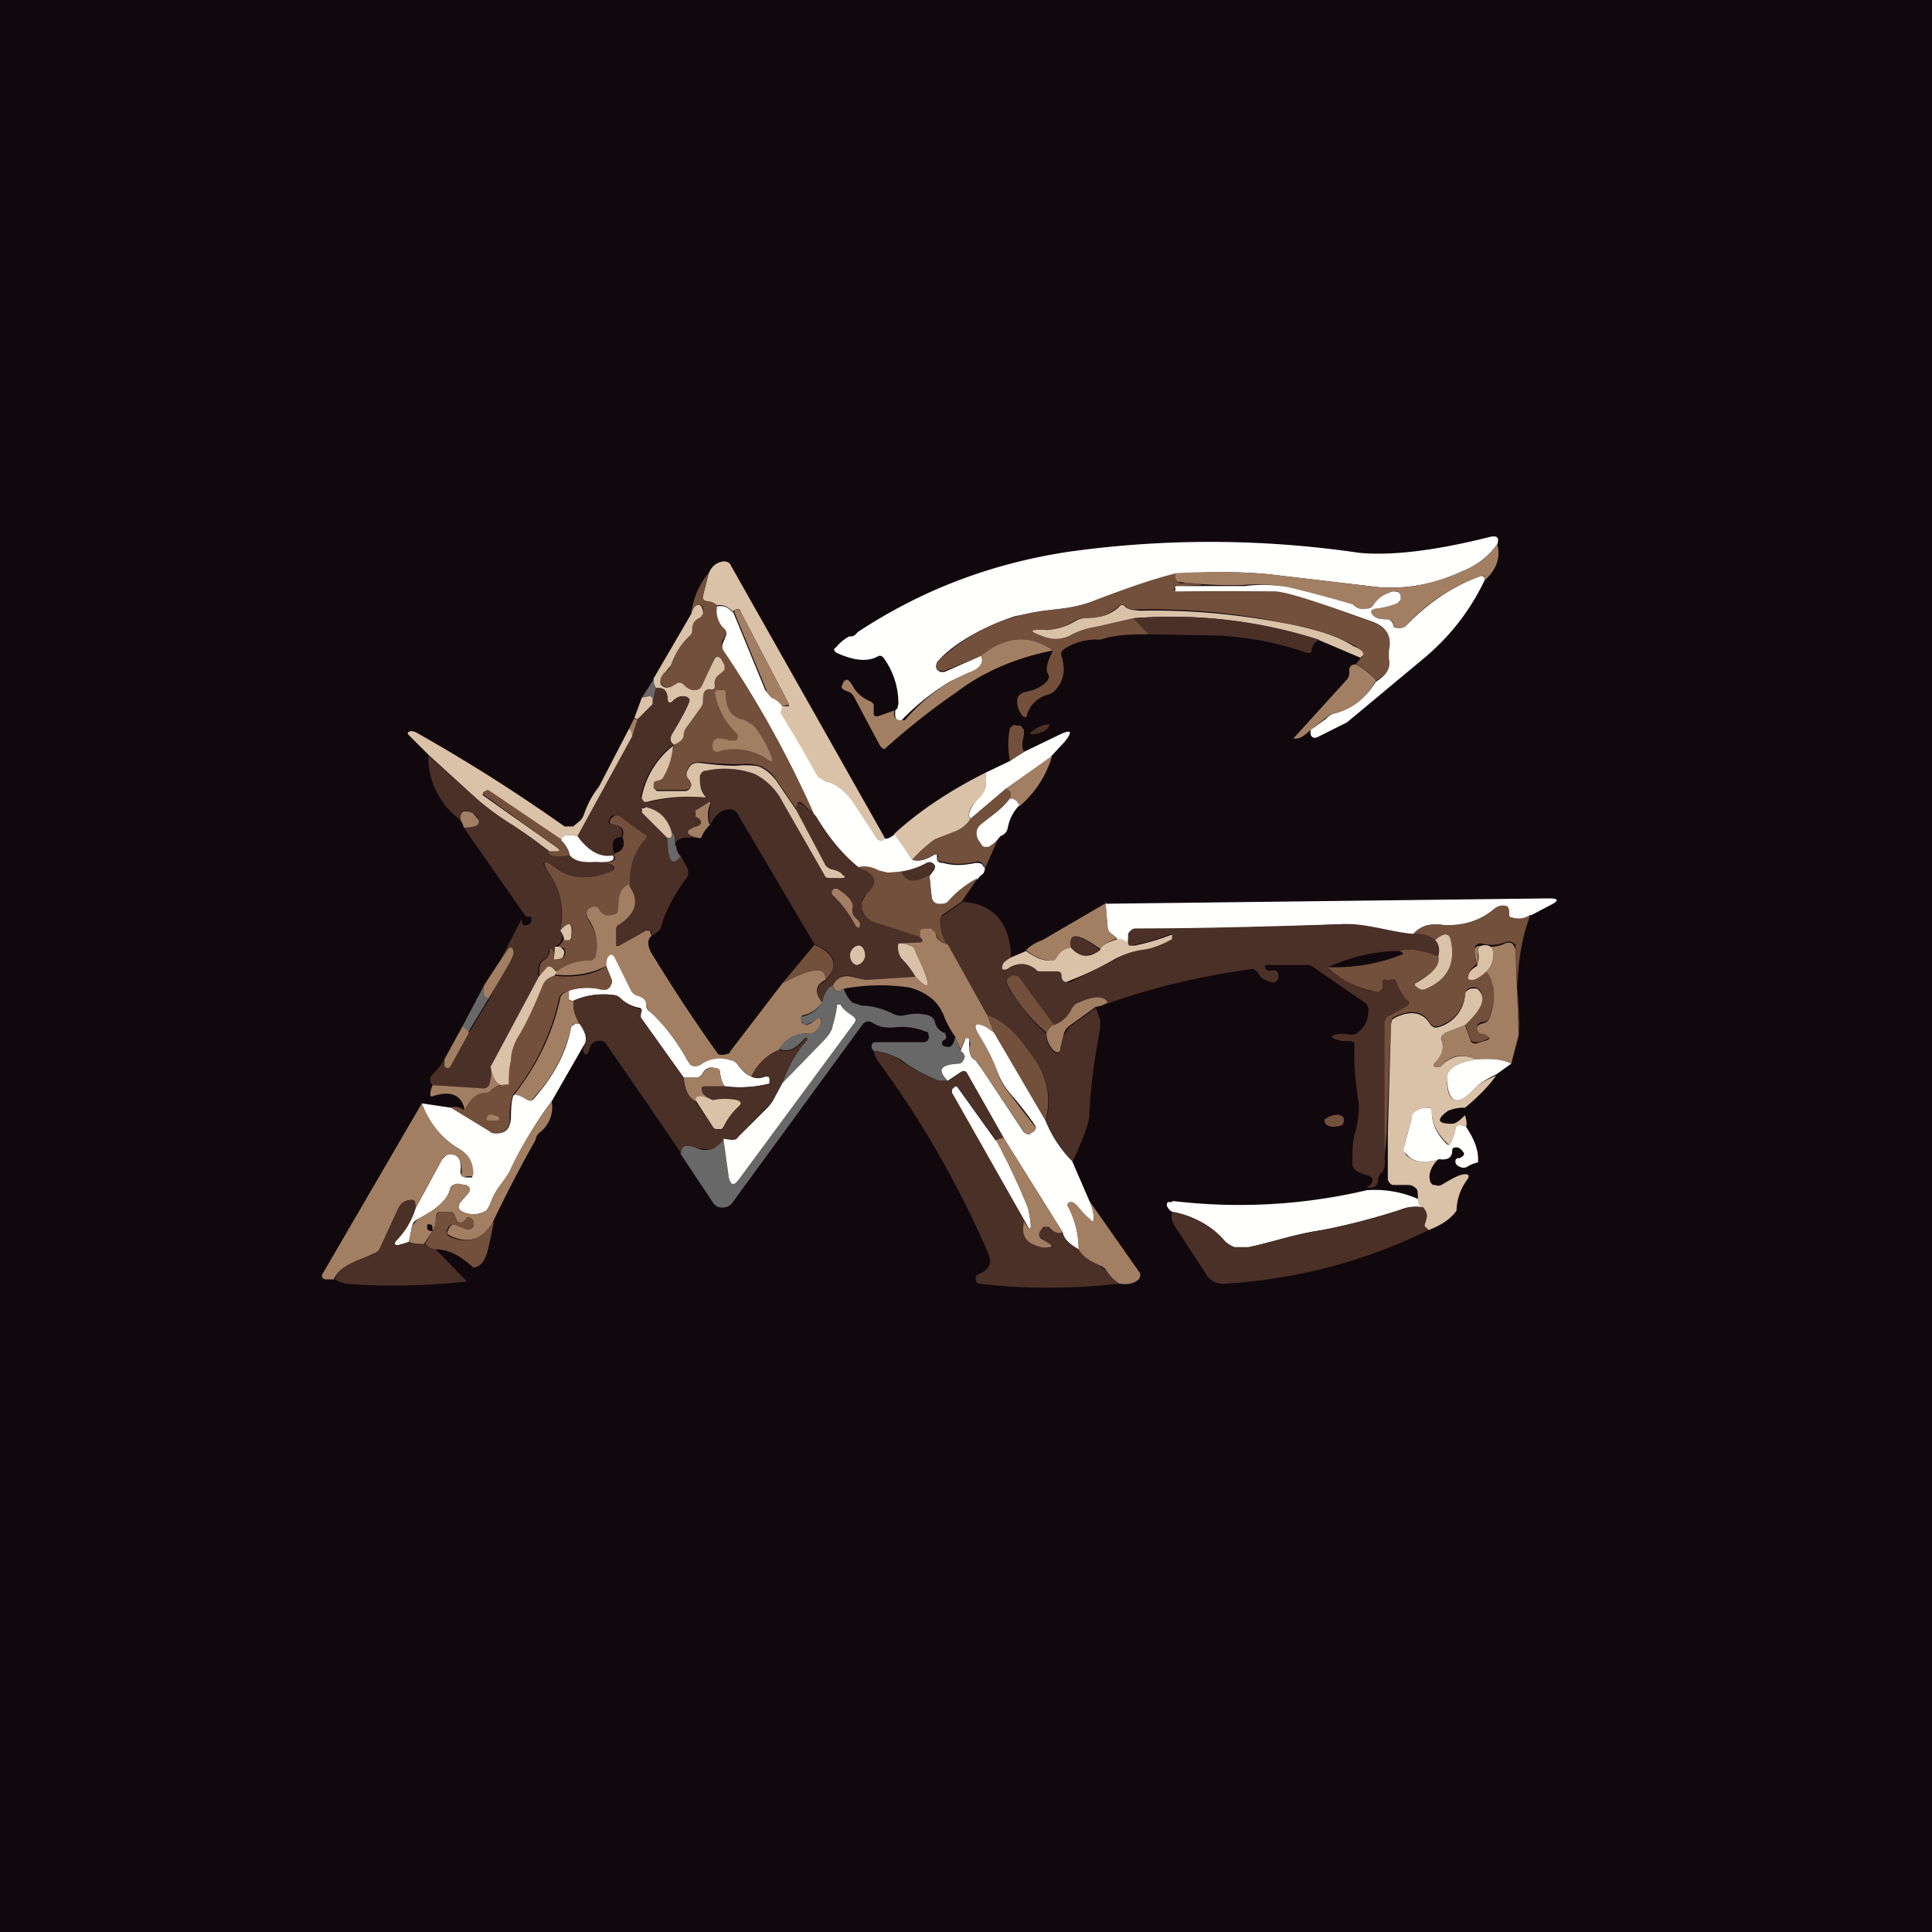<!-- by TradingView --><svg width="18" height="18" viewBox="0 0 18 18" xmlns="http://www.w3.org/2000/svg"><path fill="#11080D" d="M0 0h18v18H0z"/><path d="M13.95 5.07a.72.72 0 0 1-.32.25c-.28.13-.54.17-.79.15l-1.02-.12c-.21-.02-.5-.03-.87 0-.27.07-.53.16-.79.26a1.4 1.4 0 0 1-.35.07l-.35.06c-.25.08-.57.24-.73.43l-.01.04.01.03.03.02h.04l.34-.15c.03.06 0 .12-.12.16l-.17.08a2.19 2.19 0 0 0-.45.36h-.03l-.02-.01-.01-.03v-.05l.02-.02.01-.04a.72.72 0 0 0-.13-.42c-.02-.03-.04-.04-.07-.02-.1.05-.23.03-.38-.04-.02-.02-.03-.03 0-.05a.42.42 0 0 1 .12-.1c.03 0 .05 0 .08-.04.59-.39 1.24-.64 1.97-.75a9.52 9.52 0 0 1 2.7.01c.3.03.72-.02 1.23-.15.06-.01.08.01.06.07Z" fill="#FFFFFD"/><path d="M13.95 5.07c.03.12 0 .23-.12.34v-.03c0-.02-.02-.02-.04-.01-.28.1-.51.26-.7.47a.06.06 0 0 1-.08.01.05.05 0 0 1-.03-.03c0-.03-.03-.05-.06-.05-.06 0-.1-.01-.12-.03-.04-.04-.03-.06.02-.07a.74.74 0 0 0 .2-.05.1.1 0 0 0 .03-.03v-.04c-.01-.04-.04-.05-.07-.04a.29.29 0 0 0-.18.12.09.09 0 0 1-.07.04c-.05.01-.1 0-.14-.04a12.26 12.26 0 0 0-.6-.16 1.49 1.49 0 0 0-.4-.02 3.9 3.9 0 0 1-.62-.03c-.02-.02-.03-.04-.02-.08.37-.02.66-.01.87.01l1.02.12c.25.02.5-.02.79-.15a.72.72 0 0 0 .32-.25Z" fill="#A27F63"/><path d="m8.24 7.81-.02.02c-.02 0-.04 0-.05-.02l-.22-.32a.41.41 0 0 0-.26-.21.18.18 0 0 1-.07-.03 13.66 13.66 0 0 0-.35-.6c0-.02 0-.04.02-.07h.06v-.02L6.9 5.7c0-.02-.02-.03-.05-.02a.05.05 0 0 0-.02.02c-.05-.05-.1-.07-.15-.06-.02-.02-.05-.03-.1-.04-.03 0-.04-.02-.03-.05l.05-.2c.03-.08.08-.11.14-.12.03 0 .06.01.07.04L8.24 7.8Z" fill="#DAC2A9"/><path d="m6.6 5.34-.05.21c0 .03 0 .04.03.05.05 0 .08.02.1.04-.01.08 0 .14.06.2.03.02.03.05.02.08l-.03.05a.08.08 0 0 0 .01.08A9.86 9.86 0 0 1 7.6 7.6l-.12-.11c-.03-.03-.05-.02-.05.01l-.01.04-.19-.28a.35.35 0 0 0-.14-.12.38.38 0 0 0-.18-.02c-.09 0-.21 0-.37-.02-.07 0-.11.01-.13.06a.07.07 0 0 0 0 .08.1.1 0 0 1 .03.07c0 .03-.03.05-.06.05h-.26a.06.06 0 0 1-.03-.03v-.03l.01-.03h.04l.04-.04a.67.67 0 0 0 .09-.3c0 .08 0 .07 0 0 .06-.02.1-.05.1-.1 0-.03 0-.05.03-.07l.13-.18a.11.11 0 0 0 .02-.08c0-.06.02-.1.06-.08.04 0 .06-.02.05-.05-.01-.04 0-.08.06-.1l.02-.04V6.2a.14.14 0 0 0-.02-.06c-.03-.03-.05-.03-.07 0l-.1.25c-.02.02-.04.04-.08.04a.13.13 0 0 1-.1-.05c-.02-.02-.04-.03-.07-.01l-.05.03c-.04.01-.06 0-.08-.02-.02-.01-.02-.04-.01-.07 0-.02.02-.04.04-.05a.13.13 0 0 0 .05-.06c.03-.1.1-.2.18-.28a.09.09 0 0 0 .02-.07.1.1 0 0 1 .06-.1.07.07 0 0 0 .04-.05v-.04c-.02-.03-.03-.03-.06-.02-.02.01-.04.04-.05.08a.73.73 0 0 1 .16-.38ZM10.95 5.34c0 .04 0 .06.02.08.01.01.04.02.07.01.06 0 .1 0 .16.02l-.23.01c-.02 0-.03 0-.03.02v.02h.01l.92.01c.11 0 .41.1.9.28.15.05.2.14.17.27v.08c.02.08-.02.15-.12.2a.47.47 0 0 0-.19-.15l.05-.06c.04-.03.02-.07-.07-.12a2.01 2.01 0 0 0-.57-.19 6.06 6.06 0 0 0-1.51-.14.12.12 0 0 1-.04-.03c-.02-.02-.05-.02-.07 0a.41.41 0 0 1-.3.11c-.04 0-.07 0-.1.02a.6.6 0 0 1-.26.09c-.18-.01-.19.01-.01.07a.3.3 0 0 0 .24-.03.73.73 0 0 1 .22-.07l.35-.08.15.15c-.16 0-.31 0-.46.05a.54.54 0 0 0-.34.09c-.02.02-.03.04-.02.06.04.13.02.23-.05.31a.14.14 0 0 1-.07.05.28.28 0 0 0-.2.18c0 .04-.03.04-.05.01a.2.2 0 0 1-.04-.16c.01-.02.03-.04.06-.05.1-.02.17-.05.22-.11a.06.06 0 0 0 0-.07c-.02-.04 0-.11.05-.21-.21-.15-.44-.14-.67.05l-.34.14h-.04l-.03-.01-.01-.03.01-.04a1.75 1.75 0 0 1 1.08-.49c.17-.02.28-.04.35-.07.26-.1.52-.2.8-.27Z" fill="#73503C"/><path d="M13.83 5.41c-.13.27-.31.51-.56.72l-.72.6-.28.14c-.03.01-.05 0-.06-.03V6.8l.14-.1a.2.2 0 0 1 .07-.05c.17-.04.3-.14.4-.3.1-.06.14-.13.12-.21v-.08c.03-.13-.02-.22-.16-.27-.5-.18-.8-.28-.91-.28a45.4 45.4 0 0 0-.92 0v-.03c-.01-.01 0-.02.02-.02h.63c.15-.02.28-.01.4.01a12.26 12.26 0 0 1 .6.16c.04.04.08.05.13.04.03 0 .05-.01.07-.04.04-.06.1-.1.18-.12.03 0 .06 0 .07.04v.04l-.03.03a.74.74 0 0 1-.2.05c-.05.01-.06.03-.02.07.02.02.06.03.12.03.03 0 .05.02.06.05 0 .02.02.03.03.03.03.01.06 0 .08-.01.19-.2.42-.37.7-.47.02-.01.03 0 .04.01v.03ZM6.83 5.7l.3.73.06.07c.05.02.08.05.1.08l-.02.06a13.67 13.67 0 0 1 .35.6l.07.04c.1.02.2.1.26.2l.22.33c.01.02.03.02.05.02l.02-.02c.02.01.05 0 .1-.04l.16.24c.06.02.13 0 .21-.05h.02V8c0 .02.01.04.06.04.1.03.2.02.3 0 .03 0 .06 0 .07.03.02.01.02.04 0 .07a.15.15 0 0 0-.05.05.94.94 0 0 0-.28.22.09.09 0 0 1-.08.02c-.04 0-.06-.03-.07-.07a2.75 2.75 0 0 1-.02-.2.24.24 0 0 0 .03-.04c.02-.02.02-.03.02-.05l-.02-.02a.06.06 0 0 0-.06 0 .7.7 0 0 1-.24.08h-.12l-.08-.01a.26.26 0 0 0-.2-.03 1.73 1.73 0 0 1-.39-.47 9.86 9.86 0 0 0-.86-1.56.08.08 0 0 1 0-.08l.02-.05a.06.06 0 0 0-.02-.08.23.23 0 0 1-.06-.2c.05-.01.1 0 .15.06Z" fill="#FFFFFD"/><path d="M6.28 6.94c-.04-.03-.04-.06-.02-.1.09-.15.14-.24.16-.3.01-.02 0-.04-.03-.05-.04-.01-.08 0-.12.04-.03.03-.04.02-.05-.01 0-.09-.04-.12-.1-.1a.12.12 0 0 1-.03-.1l.35-.6c.01-.04.03-.07.05-.08.03-.01.04 0 .05.02l.01.04c0 .03-.02.05-.04.06a.1.1 0 0 0-.06.1c0 .02 0 .04-.02.06a.68.68 0 0 0-.18.28l-.05.06a.11.11 0 0 0-.04.05c-.01.03-.01.06 0 .07.03.03.05.03.09.02l.05-.03c.03-.02.05-.01.07.01.03.03.06.05.1.05.04 0 .06-.02.07-.04l.11-.24c.02-.04.04-.04.07-.01l.03.06v.04l-.03.03c-.05.03-.07.07-.06.11 0 .03 0 .05-.05.04-.04 0-.06.03-.06.09 0 .03 0 .05-.02.08l-.13.18a.13.13 0 0 0-.03.07c0 .05-.04.08-.1.1ZM12.68 6.13l-.4-.17a4.5 4.5 0 0 0-1.72-.2l-.35.08a.73.73 0 0 0-.22.07.3.3 0 0 1-.24.03c-.18-.06-.17-.08.01-.07a.6.6 0 0 0 .27-.09.18.18 0 0 1 .08-.02c.13 0 .23-.03.31-.1.02-.03.05-.03.07 0l.04.02.09.01c.45-.01.92.03 1.42.13.24.05.43.11.57.2.1.04.11.08.07.1Z" fill="#DAC2A9"/><path d="M7.29 6.58a.25.25 0 0 0-.1-.08.13.13 0 0 1-.05-.07l-.3-.73.01-.02c.03 0 .04 0 .05.02l.45.86v.01h-.02l-.04.01Z" fill="#A27F63"/><path d="M12.29 5.96a.12.12 0 0 0-.07.1c0 .02-.02.03-.05.02a2.91 2.91 0 0 0-.87-.16l-.6-.01-.14-.15a4.5 4.5 0 0 1 1.73.2Z" fill="#4B3028"/><path d="M9.81 6.06c-.35.07-.65.2-.9.39a6.48 6.48 0 0 0-.67.53l-.02-.01-.02-.02-.25-.47a.1.1 0 0 0-.06-.04c-.03-.01-.05-.03-.05-.04.03-.09.06-.09.11 0 .04.07.1.11.17.14l.02.02v.08c0 .03.01.04.05.03l.14-.05v.05l.02.03.02.01h.06c.12-.14.26-.26.42-.36l.17-.08c.11-.04.15-.1.12-.16.23-.19.46-.2.67-.05ZM12.63 6.19c.08.04.15.1.19.15a.61.61 0 0 1-.4.31.2.2 0 0 0-.07.04l-.14.11c-.06.06-.11.09-.16.08l.5-.55a.1.1 0 0 0 .02-.08c0-.04.02-.06.06-.06Z" fill="#A27F63"/><path d="M6.09 6.33c0 .03 0 .06.02.08l-.03.15v-.04c0-.03-.02-.04-.05-.03l-.05.01.11-.17Z" fill="#696868"/><path d="M6.28 6.94c-.01.07-.01.08-.01 0a.8.8 0 0 0-.3.48l.01.02.02.02.03.01h.03a1.61 1.61 0 0 1 .51-.04v-.01a.24.24 0 0 1-.05-.2c.01-.02.03-.04.06-.04a.83.83 0 0 1 .45.03c.1.04.18.12.26.26l.39.68c.01.02.03.03.07.03h.09c.04 0 .04 0 .02-.03a.27.27 0 0 0-.1-.05.12.12 0 0 1-.08-.06l-.26-.49v-.04c.01-.03.03-.04.06-.01l.12.1c.12.2.25.36.4.48.17.06.2.15.07.25a.15.15 0 0 0-.04.07v.07c0 .03.02.05.04.07l.07.05.43.14.02.02c.01.02 0 .03-.02.03l-.2.01c-.01.05 0 .1.03.14.05.04.1.1.13.17l-.47.03c-.03 0-.06 0-.09-.02-.09-.04-.16-.02-.21.07-.05.02-.08.07-.1.16-.07-.09-.06-.16.03-.2.13-.15.1-.26-.1-.34l-.72-1.22a.08.08 0 0 0-.07-.04c-.07 0-.13.04-.18.14a.26.26 0 0 1 0-.17c0-.04 0-.05-.04-.02l-.1.06v.02a.04.04 0 0 0 0 .03l.01.01.04.05c0 .02-.02.04-.05.04l-.04.02c-.04.02-.04.04 0 .06a.3.3 0 0 0 .09.03c-.16-.02-.24 0-.24.07 0-.09 0-.13-.03-.12-.04-.13-.12-.21-.24-.24H6l-.02.01a.03.03 0 0 0 0 .04l.24.24c0 .21.04.27.12.16l.07.13v.06c-.11.15-.2.3-.25.47 0 .03-.04.06-.09.09v-.03c-.01-.02-.02-.03-.05-.02l-.25.14c-.02 0-.03 0-.03-.02v-.14c0-.01 0-.02.02-.03.17-.11.2-.23.1-.37A.57.57 0 0 1 6 7.82c.02-.02.02-.04 0-.05l-.23-.16-.03-.01H5.7a.06.06 0 0 0-.02.03c-.02.03-.01.05.02.05.08.01.11.05.09.12-.07 0-.1.04-.07.15v.02c-.12.03-.23-.03-.34-.18l.51-.93.05-.16.14-.14.03-.15c.07-.01.1.02.11.1 0 .04.02.05.05.02.04-.04.08-.05.12-.04.03.01.04.03.03.05a2.3 2.3 0 0 1-.16.3c-.02.04-.02.07.02.1Z" fill="#4B3028"/><path d="M6.86 6.83a.69.69 0 0 1-.2-.38l.01-.01.01-.01h.05c.02 0 .03 0 .03.03 0 .15.06.23.18.25l.08.05a1 1 0 0 1 .17.3c.01.04 0 .04-.03.02A.54.54 0 0 0 6.7 7a.06.06 0 0 1-.04 0l-.02-.02v-.06l.01-.02.03-.02c.03 0 .07 0 .11.02h.05c.02 0 .03 0 .03-.02.01-.02 0-.04-.01-.05Z" fill="#A27F63"/><path d="m6.08 6.56-.14.14-.03-.01.07-.19.05-.01c.03-.01.05 0 .05.03v.04Z" fill="#DAC2A9"/><path d="M5.9 6.7h.04l-.05.16a.08.08 0 0 0-.03-.07l.05-.1Z" fill="#A27F63"/><path d="M9.77 6.78a.23.23 0 0 1-.14.06c-.04 0-.04-.01-.01-.03.05-.04.1-.06.14-.06.02 0 .03.01 0 .03Z" fill="#4B3028"/><path d="m9.55 7-.14.09a.78.78 0 0 1 0-.31l.02-.01v-.01a.04.04 0 0 1 .04 0h.04l.03.04v.05c-.02.07-.02.12 0 .15Z" fill="#73503C"/><path d="M5.86 6.79c.02.01.03.04.03.07l-.51.93c-.1-.02-.15-.01-.15.04l-.68-.46h-.01l-.03.02H4.5a.02.02 0 0 0 0 .02l.68.48c.05.03.04.05-.02.05h-.04c-.1-.09-.22-.17-.34-.25a2.71 2.71 0 0 1-.33-.24L4 7.04l-.19-.19c-.02-.02-.01-.03.02-.04l.04.01a15.9 15.9 0 0 1 1.39.88h.08l.06-.05a.14.14 0 0 0 .04-.06.84.84 0 0 1 .14-.26l.28-.54Z" fill="#DAC2A9"/><path d="m9.8 7.05-.43.3-.33.28c-.03-.04 0-.11.08-.2.06-.05.08-.13.06-.23l.23-.11.14-.09.31-.15c.12-.06.14-.04.06.06l-.13.14Z" fill="#FFFFFD"/><path d="M6.27 6.95a.67.67 0 0 1-.09.29.06.06 0 0 1-.04.03l-.04.01a.05.05 0 0 0-.01.03v.03l.03.03h.26c.03 0 .05-.02.06-.05a.1.1 0 0 0-.03-.07.07.07 0 0 1 0-.08c.02-.05.06-.07.13-.06.16.02.28.03.37.02.08 0 .14 0 .18.02.06.03.1.07.14.12l.19.28.26.49c.01.03.04.05.07.06.05.01.09.03.1.05.03.02.03.03-.01.03h-.1c-.03 0-.05 0-.06-.03l-.39-.68a.59.59 0 0 0-.26-.26.83.83 0 0 0-.45-.03c-.03 0-.05.02-.06.05 0 .07 0 .13.05.19a.01.01 0 0 1 0 .01 1.61 1.61 0 0 0-.54.04H6l-.02-.03v-.02a.8.8 0 0 1 .29-.47Z" fill="#DAC2A9"/><path d="M5.12 7.93c-.01.05.05.06.19.04.04.05.12.07.24.06.07 0 .12.02.14.03.03.02.03.04 0 .06-.22.08-.39.07-.52-.03-.12-.09-.14-.07-.05.05.1.15.13.32.1.53l.02.03c0 .06-.02.1-.07.12a.21.21 0 0 0-.01.12v-.07c-.03-.05-.04-.04-.05 0 0 .04-.03.06-.06.08a.08.08 0 0 0-.03.05.2.2 0 0 0 0 .1l-.45.84v.16c-.02.03-.04.04-.07.04l-.47-.03c-.03-.03-.03-.07 0-.1.06-.06.09-.1.1-.14l.01.06c.02.03.04.03.06 0l.17-.31.2-.33c.05-.12.12-.23.2-.35.01-.03.02-.06 0-.08 0-.04-.02-.04-.04 0l-.07.09.2-.39c0 .04.01.06.02.06.03 0 .05 0 .07-.03v-.05H4.9l-.58-.83c.1 0 .15-.02.14-.07a.11.11 0 0 0-.05-.06.13.13 0 0 0-.1-.02s-.02.03-.02.08a.73.73 0 0 1-.3-.6l.46.41c.09.08.2.16.33.24l.34.24Z" fill="#4B3028"/><path d="M9.8 7.05a.97.97 0 0 1-.3.46c-.02-.05-.05-.07-.1-.07.03-.05.01-.08-.03-.09l.42-.3Z" fill="#A27F63"/><path d="M9.18 7.2c.02.1 0 .18-.06.24-.09.08-.11.15-.08.2a.3.3 0 0 1-.15.11l-.18.07c-.08.06-.15.12-.21.19l-.17-.24c.24-.22.53-.41.85-.57Z" fill="#DAC2A9"/><path d="M9.37 7.35c.04.01.06.04.04.1l-.26.23c-.06.04-.07.1-.01.18l.03.02h.04a.36.36 0 0 0 .1-.09l-.15.34c.02-.03.02-.06 0-.07-.01-.03-.04-.04-.07-.03-.1.02-.2.03-.3 0-.05 0-.07-.02-.05-.04v-.02c-.01-.02-.02-.02-.03-.01-.08.05-.15.07-.21.05.06-.07.13-.13.21-.19l.18-.07a.3.3 0 0 0 .15-.12l.33-.28ZM5.23 7.83c.04.03.06.08.08.14-.14.02-.2.01-.2-.04h.05c.06 0 .07 0 .02-.04L4.5 7.4v-.02l.04-.02h.01l.68.46Z" fill="#73503C"/><path d="M9.5 7.5a.4.4 0 0 0-.11.21.1.1 0 0 1-.07.08.36.36 0 0 1-.11.1h-.04a.05.05 0 0 1-.03-.03c-.06-.07-.05-.14 0-.18.1-.08.2-.15.27-.24.04 0 .07.02.09.07Z" fill="#FFFFFD"/><path d="M6.62 7.68a.35.35 0 0 0-.09.13.3.3 0 0 1-.1-.03c-.03-.02-.03-.04.01-.06l.04-.02c.03 0 .05-.02.05-.04s-.02-.03-.04-.05h-.01v-.06l.1-.06c.03-.03.05-.02.03.02a.26.26 0 0 0 0 .17Z" fill="#A27F63"/><path d="M6.26 7.76v.04l-.04.01-.24-.24v-.04H6l.02-.01c.12.03.2.1.24.24Z" fill="#DAC2A9"/><path d="M4.32 7.71a.19.19 0 0 0-.03-.07c0-.05.01-.07.03-.08.03 0 .06 0 .09.02l.05.06c.01.05-.03.07-.14.07Z" fill="#A27F63"/><path d="M5.86 8.25c-.08.03-.1.1-.1.22 0 .03-.01.05-.04.06-.06.02-.1 0-.14-.05-.02-.03-.05-.03-.08-.01-.04.02-.04.06-.02.1.08.12.1.23.07.35 0 .03-.03.04-.06.04a.46.46 0 0 0-.3.1.16.16 0 0 0-.04-.04C5.13 9 5.1 9 5.1 9.02l-.07.08a.2.2 0 0 1 0-.1c0-.02.02-.04.03-.05a.12.12 0 0 0 .06-.08c0-.04.02-.05.04 0v.07c.06 0 .09-.01.1-.04a.05.05 0 0 0 0-.05c0-.01 0-.02-.02-.02h-.06c.05-.03.08-.07.07-.13 0 .03 0 .05.02.06h.05v-.02c.03-.14 0-.16-.1-.07.04-.2 0-.38-.1-.53-.08-.12-.06-.14.06-.05.13.1.3.11.51.03.04-.02.04-.04.01-.06-.02-.01-.07-.03-.14-.03.13.01.19 0 .16-.06l.01-.02c.07-.02.1-.07.07-.15.02-.07 0-.1-.09-.12-.03 0-.04-.02-.02-.05l.02-.02a.06.06 0 0 1 .07 0l.22.16c.03.01.03.03.01.05a.57.57 0 0 0-.14.43Z" fill="#73503C"/><path d="M6.3 7.88c0 .03.01.06.04.1-.08.1-.12.04-.12-.17l.04-.01v-.04c.02-.01.03.03.03.12Z" fill="#696868"/><path d="M5.38 7.79c.11.15.22.2.33.18.03.05-.03.07-.16.06-.12.01-.2-.01-.24-.06a.28.28 0 0 0-.08-.14c0-.05.05-.06.15-.04Z" fill="#FFFFFD"/><path d="M8.66 8.15c-.14.08-.23.07-.27-.03a.7.7 0 0 0 .24-.08.06.06 0 0 1 .06 0l.02.02c0 .02 0 .03-.02.05a.24.24 0 0 1-.03.04Z" fill="#4B3028"/><path d="M8.4 8.12c.03.1.12.11.26.03l.02.2c0 .04.03.07.07.07.03 0 .06 0 .08-.02a.94.94 0 0 1 .28-.22l-.15.22-.16.11a.08.08 0 0 0-.04.07c0 .07.02.14.07.22-.07-.02-.1-.05-.11-.1a.07.07 0 0 0-.03-.03.08.08 0 0 0-.04-.02h-.04a.08.08 0 0 0-.04.02v.06l-.43-.14a.17.17 0 0 1-.07-.05.15.15 0 0 1-.04-.07V8.4l.04-.07c.12-.1.1-.19-.08-.25.08-.02.14 0 .2.03l.08.02.12-.01Z" fill="#73503C"/><path d="M5.86 8.25c.1.14.07.26-.1.37a.04.04 0 0 0-.02.03v.14c0 .02 0 .03.03.02l.25-.14c.03 0 .04 0 .04.02l.01.03c-.04.03-.04.09 0 .16a15.03 15.03 0 0 0 .62.94.1.1 0 0 0 .08 0c.02 0 .03-.01.03-.02l.49-.64c.28-.15.41-.16.4-.03-.1.05-.1.12-.03.21a.3.3 0 0 1-.18.12h-.01v.02a.03.03 0 0 0 0 .02v.03l.04.02c.04-.01.07-.03.09-.05.03-.03.04-.03.05.01 0 .04-.02.07-.05.1a.13.13 0 0 1-.09.02c-.1 0-.19.05-.25.15a.5.5 0 0 0-.26.25.37.37 0 0 1-.12-.1.13.13 0 0 0-.07-.05.3.3 0 0 0-.27.04.1.1 0 0 1-.07.01.1.1 0 0 1-.04-.01.08.08 0 0 1-.02-.03c-.11-.2-.23-.35-.35-.46a.1.1 0 0 1-.04-.07c0-.04-.02-.06-.07-.08a.1.1 0 0 1-.07-.05l-.16-.31c-.02-.03-.03-.03-.05 0L5.65 9c-.14.07-.3.1-.48.08 0-.02 0-.03.02-.03.09-.07.2-.1.3-.1.03 0 .05-.01.06-.04a.43.43 0 0 0-.07-.35c-.02-.04-.02-.08.02-.1.03-.02.06-.02.08.01.03.06.08.07.14.05.03 0 .04-.03.04-.06 0-.11.02-.19.1-.22ZM7.96 8.54c.04.04.06.06.05.08 0 .03-.02.03-.04 0a1.12 1.12 0 0 0-.2-.27l-.02-.02V8.3l.02-.02h.03c.11.07.16.13.14.19 0 .02 0 .05.02.07Z" fill="#A27F63"/><path d="M14.26 8.52c-.04.04-.1.05-.17.03-.02 0-.03-.01-.03-.03V8.5c0-.02-.01-.04-.04-.05-.03-.01-.06 0-.1.02a.61.61 0 0 1-.46.15.5.5 0 0 0-.16 0 .27.27 0 0 0-.14.09c-.22-.02-.43-.1-.65-.1-.64.03-1.28.04-1.93.05-.03 0-.05.02-.06.05a.2.2 0 0 0-.01.08l-.1-.04-.05-.04a.1.1 0 0 1-.04-.06l-.02-.23 4.13-.05c.09 0 .1.02.02.06l-.19.1Z" fill="#FFFFFD"/><path d="M8.96 8.4c.3.02.45.2.46.52-.05.03-.08.05-.08.08-.01.03 0 .04.04.02.1-.06.2-.05.27.01l.05.02h.15c.02 0 .04.01.04.04l.01.04.03.02h.04l.4-.2a.8.8 0 0 1 .27-.1 1.23 1.23 0 0 0 .28-.1v-.03a.02.02 0 0 0 0-.01.02.02 0 0 0-.03 0 2.1 2.1 0 0 1-.36.1s-.02-.01-.02-.03V8.7c.02-.03.04-.05.07-.05.65 0 1.29-.02 1.93-.04.22-.01.43.07.65.09.1 0 .17.02.21.06.04.02.05.08.03.15-.17-.06-.29-.08-.36-.05-.24 0-.46.06-.67.15.17.14.32.22.45.23.03 0 .05 0 .05-.04v-.04c0-.04.02-.05.04-.04h.04c.03 0 .05 0 .06.03.02.06.05.12.1.17.03.02.02.04 0 .06l-.16.08c-.03.01-.04.04-.04.07l-.01 1.27c.01.05 0 .1-.03.13a.1.1 0 0 0-.03.05c0 .07-.04.1-.11.08.03-.01.05-.03.06-.06 0-.02-.01-.04-.05-.05a.37.37 0 0 1-.1-.04.08.08 0 0 1-.04-.06c0-.1 0-.2.02-.28a.85.85 0 0 0 .04-.28c-.03-.2-.05-.38-.04-.55 0-.03-.02-.04-.05-.04-.05 0-.09 0-.13-.02-.04-.01-.04-.03 0-.04a.24.24 0 0 1 .13 0c.03 0 .06 0 .08-.02.08-.06.1-.14.1-.22a.1.1 0 0 0-.05-.07L12.22 9a.08.08 0 0 0-.05-.01h-.36c-.03 0-.03.01-.02.03.01.02.03.03.06.02.03 0 .05 0 .06.03v.05c-.02.03-.04.04-.07.03-.07-.02-.11-.05-.12-.09-.02-.02-.04-.04-.07-.03-.5.07-.94.18-1.33.32-.04-.07-.14-.06-.29.01a.12.12 0 0 0-.05.06.29.29 0 0 1-.16.14l-.33-.45-.03-.01h-.03l-.03.02c-.02.01-.03.03-.02.05.1.17.21.33.37.46 0 .07.02.12.06.16.04.04.06.03.07-.02l.03-.12.05-.08.25-.18.04.11v.08c-.05.27-.09.53-.1.8 0 .08-.06.23-.16.45-.1-.1-.19-.23-.25-.38.07-.21.02-.42-.13-.63a.95.95 0 0 0-.4-.35l-.38-.66a.38.38 0 0 1-.07-.22c0-.03.01-.05.04-.07l.16-.11Z" fill="#4B3028"/><path d="m10.3 8.4.02.24c0 .02.02.05.04.06l.05.04c-.1.04-.15.08-.16.1-.21-.15-.3-.16-.27 0-.06 0-.1.02-.13.07 0 .03-.03.04-.06.04a.37.37 0 0 1-.23-.1.4.4 0 0 1 .15-.09l.6-.35Z" fill="#A27F63"/><path d="M14.26 8.52c-.12.31-.15.69-.1 1.12l-.04-.8V8.8l-.03-.02a.08.08 0 0 0-.07 0 .35.35 0 0 1-.22.01c-.03 0-.05.01-.06.04 0 .06 0 .1.02.15-.05.04-.07.07-.08.1 0 .03 0 .04.03.04.04 0 .08-.03.14-.08.08.11.09.25.03.43 0 .02-.02.04-.05.05-.04 0-.06.02-.07.04v.04l.03.01h.03l.04.03c.02.01.02.03 0 .04a.27.27 0 0 1-.1.03c-.03 0-.05 0-.06-.03l-.05-.14c.09-.09.21-.22.14-.31a.07.07 0 0 0-.04-.03h-.04a.08.08 0 0 0-.04.02.06.06 0 0 0-.02.04.34.34 0 0 1-.25.3c-.03.01-.05 0-.07-.02-.07-.12-.18-.14-.33-.07a.08.08 0 0 0-.03.02l-.01.04-.04 1.02-.02.24V9.53c0-.03.02-.06.05-.07l.15-.08c.03-.02.04-.04.01-.06a.44.44 0 0 1-.1-.17c-.01-.03-.03-.03-.06-.02h-.04c-.02-.02-.03 0-.03.03v.04c-.01.03-.03.05-.06.04a.87.87 0 0 1-.45-.23 1.68 1.68 0 0 0 .7-.12v-.01l-.03-.02c.07-.03.2-.01.36.05.02.08-.05.16-.2.24l-.01.01v.03l.03.02c.03.01.05.01.07 0 .19-.08.27-.23.23-.43-.01-.09-.06-.1-.15-.02-.04-.04-.11-.06-.2-.06a.27.27 0 0 1 .13-.08.5.5 0 0 1 .16 0c.18 0 .33-.04.47-.16.03-.02.06-.03.1-.02.02 0 .03.03.03.05v.03c0 .02.01.03.03.03.07.02.13 0 .17-.03Z" fill="#73503C"/><path d="m5.24 8.7-.02-.03c.09-.1.12-.07.1.07l-.01.02h-.05l-.02-.06Z" fill="#DAC2A9"/><path d="m8.83 8.8.37.66.06.16-.07-.05c-.1-.05-.13-.03-.07.07.07.1.12.21.16.31.03.11.09.2.15.27l.2.26c.03.03.02.05-.01.07l-.03.02h-.02l-.02-.01-.41-.61a.31.31 0 0 0-.05-.07c-.05-.03-.07-.09-.05-.15l-.01-.05h-.04l-.04.1-.05-.12a.95.95 0 0 1-.1-.18.42.42 0 0 0-.1-.16.53.53 0 0 0-.23-.12 1.84 1.84 0 0 0-.6.01c-.07.04-.1.03-.11-.03.05-.09.12-.1.21-.07l.09.02.47-.03c.15.16.15.08 0-.23a.12.12 0 0 0-.06-.06.27.27 0 0 0-.1-.02l.2-.01c.02 0 .03-.01.02-.03l-.02-.02v-.06a.08.08 0 0 1 .04-.02h.04c.02 0 .03 0 .04.02.02 0 .02.02.03.03 0 .05.04.08.11.1Z" fill="#A27F63"/><path d="m9.42 8.92.14-.06c.08.06.15.09.23.09.03 0 .05-.01.06-.04.03-.05.07-.07.13-.08.08.09.17.1.27.02 0-.03.06-.07.16-.1.02-.01.05 0 .1.03 0 .02.01.03.02.03h.04a2.1 2.1 0 0 0 .34-.1h.01v.04c-.11.06-.2.09-.28.1a.8.8 0 0 0-.28.1 3.09 3.09 0 0 1-.43.2.05.05 0 0 1-.03-.02.09.09 0 0 1-.01-.04c0-.03-.02-.04-.04-.04H9.7c-.02 0-.04 0-.05-.02-.08-.06-.17-.07-.27 0-.04.01-.05 0-.04-.03 0-.03.03-.05.08-.08Z" fill="#DAC2A9"/><path d="M10.25 8.85c-.1.07-.19.07-.27-.02-.03-.15.06-.14.27.02Z" fill="#4B3028"/><path d="M13.4 8.91c.02-.07 0-.13-.03-.15.09-.08.14-.07.15.02.04.2-.04.35-.23.43a.07.07 0 0 1-.07 0l-.03-.02a.02.02 0 0 1 0-.03c.16-.09.23-.17.21-.25Z" fill="#DAC2A9"/><path d="m14.15 9.64-.07.27c-.08-.04-.18-.05-.33-.04-.13-.06-.24-.04-.33.07h-.04c-.02-.01-.03-.02-.01-.04.06-.06.09-.13.06-.21 0-.03 0-.05.04-.07l.18-.07.05.14c0 .02.03.04.06.03l.1-.03c.02-.01.02-.03 0-.04l-.04-.02h-.03l-.02-.02-.01-.02v-.02c.01-.02.03-.03.07-.04.03-.01.04-.03.05-.05.06-.18.05-.32-.03-.43.05-.05.07-.1.06-.18 0-.03-.01-.05-.05-.06a.1.1 0 0 0-.05 0c-.03 0-.05.02-.04.05V9a.37.37 0 0 1-.03-.15c0-.03.03-.04.06-.04.09.02.16.01.22-.02a.08.08 0 0 1 .07 0l.02.03.01.03.03.8Z" fill="#A27F63"/><path d="M7.58 8.8c.2.08.24.2.11.33.01-.13-.12-.12-.4.03l.3-.36Z" fill="#73503C"/><path d="M8.53 9.1a.83.83 0 0 0-.13-.17c-.03-.04-.04-.09-.03-.14.04 0 .07 0 .1.02.03 0 .05.03.06.06.15.31.15.39 0 .23Z" fill="#DAC2A9"/><path d="M4.56 9.3c-.05 0-.07-.03-.05-.12l.15-.23.07-.1c.02-.03.04-.03.05 0 .01.03 0 .06-.02.1l-.2.34Z" fill="#A27F63"/><path d="m5.16 8.94.01-.12h.04l.02.01.02.02a.05.05 0 0 1 0 .05c0 .03-.04.04-.1.04ZM7.92 8.9c0 .04.02.08.06.09.03 0 .07-.03.08-.08 0-.05-.02-.1-.06-.1-.03 0-.07.03-.08.08ZM13.85 9.05c-.06.05-.1.08-.14.08-.02 0-.04-.01-.03-.03 0-.04.03-.07.08-.1a.23.23 0 0 0 .01-.14c0-.03 0-.04.04-.05a.1.1 0 0 1 .05 0c.04.01.05.03.05.06.01.07-.01.13-.06.18Z" fill="#DAC2A9"/><path d="M7 10.03c.04.02.08.02.13 0 .03 0 .04 0 .04.03v.02c0 .01 0 .02-.02.02a1.1 1.1 0 0 1-.4.02.26.26 0 0 1-.04-.12c0-.03-.02-.05-.05-.05-.05-.01-.09 0-.12.06a.07.07 0 0 1-.07.03h-.1l-.4-.56v-.06c.01-.02 0-.03-.01-.03a.35.35 0 0 1-.18-.09.12.12 0 0 0-.07-.03.69.69 0 0 0-.36.05c-.02.01-.04 0-.05-.01v-.08a.55.55 0 0 1 .31-.01h.04l.03-.02.02-.04v-.03l-.05-.12c0-.04 0-.08.02-.1.02-.02.03-.02.05 0l.16.32a.1.1 0 0 0 .07.05c.05.02.07.04.07.08 0 .03.01.05.04.07.12.11.24.26.35.46l.02.03a.1.1 0 0 0 .1 0 .3.3 0 0 1 .28-.04c.02 0 .05.02.07.05.03.04.07.08.12.1Z" fill="#FFFFFD"/><path d="M5.19 9.06c-.01 0-.02.01-.02.03-.05.02-.08.04-.1.09-.07.16-.15.33-.24.49a.57.57 0 0 0-.06.2l-.02.23c-.1.04-.15-.01-.18-.16l.45-.84.07-.08c.01-.02.04-.02.06 0l.04.04Z" fill="#DAC2A9"/><path d="m5.65 9 .05.13v.03l-.02.04-.03.02H5.6a.55.55 0 0 0-.3.01l-.05.02a.07.07 0 0 0-.04.05 2.2 2.2 0 0 1-.43.9.57.57 0 0 0-.03.22c0 .1-.05.14-.14.14-.02 0-.04 0-.06-.02l-.36-.22c.06-.02.1 0 .13.02.05-.1.12-.16.2-.16l.04-.02c.03-.03.09-.05.18-.06 0-.07 0-.14.02-.22 0-.08.03-.15.06-.21.1-.16.17-.33.24-.5.02-.04.05-.06.1-.08.18.02.34 0 .48-.08ZM9.82 9.55c-.02 0-.04.02-.07.07a1.5 1.5 0 0 1-.37-.46c0-.02 0-.04.02-.05l.03-.02h.03l.03.01.33.45Z" fill="#73503C"/><path d="M4.51 9.18c-.02.09 0 .12.05.11l-.2.33-.05-.06.2-.38ZM7.76 9.18c0 .06.04.07.1.03.02.06.05.1.08.13l.09.03c.1 0 .2.03.3.08.03.01.06.02.09.01.09-.02.16-.02.23 0 .03.01.05.03.06.06.01.05.04.08.08.1h.01l.01.02a.04.04 0 0 1 0 .04l-.03.02c-.01.03 0 .05.03.05.05.02.08-.02.09-.1l.05.14c.04.02.05.05.03.08 0 .03-.03.04-.06.04-.16.01-.19.07-.09.16h-.08c-.1-.04-.23-.1-.36-.2a.68.68 0 0 0-.25-.08.07.07 0 0 1-.02-.03c0-.04.01-.05.05-.05h.43a.05.05 0 0 0 .05-.07c0-.01 0-.03-.03-.03a.57.57 0 0 0-.27-.04c-.1.01-.15 0-.22-.04-.03-.02-.06-.02-.09.01l-1.22 1.67a.1.1 0 0 1-.04.03.12.12 0 0 1-.1 0 .1.1 0 0 1-.04-.04l-.3-.45c0-.08.05-.1.16-.05.05.02.1.02.13 0a.32.32 0 0 0 .11-.09l.05.36c.02.08.05.08.1.01l1.07-1.45c.02-.03.01-.04-.01-.06a.36.36 0 0 1-.12-.1l-.01-.01H7.8l-.04.2a.39.39 0 0 1-.1.15l-.37.38c.05-.15.13-.29.23-.4v-.02H7.5c-.08.1-.16.14-.24.1.06-.1.15-.14.25-.14.04 0 .06 0 .09-.03.03-.02.05-.05.05-.09 0-.04-.02-.04-.05 0l-.1.04s-.02 0-.02-.02l-.02-.03a.03.03 0 0 1 0-.02v-.01h.02a.3.3 0 0 0 .18-.13c.02-.09.05-.14.1-.16Z" fill="#696868"/><path d="m13.65 9.55-.18.07c-.03.02-.05.04-.04.07.03.08 0 .15-.06.21-.02.02-.01.03 0 .04h.05c.09-.1.2-.13.33-.07-.18.03-.27.09-.27.17 0 .25.1.28.28.08a.9.9 0 0 1 .18-.1c-.07.1-.17.2-.29.3a.38.38 0 0 0-.16.03c-.11.08-.1.12.04.12.03 0 .07-.03.12-.08.01.04.02.08.01.11-.06-.03-.1-.02-.1.02a.73.73 0 0 1-.04.12c0 .03-.02.03-.04.01-.1-.1-.14-.2-.14-.29 0-.03-.02-.05-.06-.04a.17.17 0 0 0-.07.02.12.12 0 0 0-.06.09l-.07.26c0 .02 0 .05.02.07.07.07.17.08.3.04-.07.07-.1.15-.07.22l.02.02h.02a.07.07 0 0 0 .06 0c.1-.06.17-.1.22-.1.04 0 .04.02.02.05a.5.5 0 0 0-.1.29c-.05.07-.13.13-.26.18a.15.15 0 0 1-.04-.04l.02-.07c.01-.03 0-.06-.03-.1-.04-.01-.06-.04-.05-.08 0-.05 0-.09-.02-.1a.1.1 0 0 0-.08-.03h-.14c-.03-.02-.04-.04-.04-.06v-.42l.03-1.02.01-.04.03-.02c.15-.07.26-.05.33.07.02.02.04.03.07.02a.34.34 0 0 0 .25-.3c0-.01 0-.03.02-.04a.08.08 0 0 1 .04-.02h.04c.02 0 .03.02.04.03.07.1-.05.22-.14.31Z" fill="#DAC2A9"/><path d="M5.3 9.23v.08c.01.02.03.02.05.01-.02.06 0 .13.05.22h-.04c-.02 0-.04.02-.04.04-.06.24-.17.46-.35.65-.02.03-.04.03-.07.01a.27.27 0 0 0-.11-.04c.22-.28.36-.58.43-.9 0-.02.02-.04.04-.05l.04-.02Z" fill="#A27F63"/><path d="M6.37 10.04c0 .1.04.18.1.21l.18.26.02.01a.05.05 0 0 0 .05 0l.02-.02a.61.61 0 0 1 .14-.19c.03-.03.03-.04-.01-.05a.56.56 0 0 0-.23 0c-.06-.04-.1-.07-.1-.1s0-.05.04-.05l.17.01c.13.02.27.01.4-.02.01 0 .02 0 .02-.02v-.02c0-.03-.01-.04-.04-.03a.19.19 0 0 1-.13 0 .5.5 0 0 1 .26-.25c.08.03.16 0 .24-.1 0-.02.01-.02.02 0v.01c-.1.11-.18.25-.23.4a4.1 4.1 0 0 0-.07.13.4.4 0 0 1-.1.12l-.24.25a.08.08 0 0 1-.07.03h-.07a.32.32 0 0 1-.11.09l-.13-.01c-.11-.04-.16-.03-.15.05l-.3-.44-.4-.58c-.02-.03-.05-.04-.08-.03-.04 0-.07.03-.08.08-.02.06-.04.06-.06 0l.02-.06c.02-.05 0-.11-.05-.18-.05-.1-.07-.16-.05-.22a.69.69 0 0 1 .36-.05c.03 0 .05.01.07.03.05.05.1.08.18.1.01 0 .02 0 .02.02l-.01.03v.03l.4.56Z" fill="#4B3028"/><path d="M10.32 9.34a.24.24 0 0 1-.11.04l-.25.18a.14.14 0 0 0-.05.08l-.03.12c0 .05-.03.06-.07.02a.23.23 0 0 1-.06-.16c.03-.05.05-.07.07-.07a.29.29 0 0 0 .16-.14.12.12 0 0 1 .05-.06c.15-.07.25-.08.29-.01Z" fill="#A27F63"/><path d="m6.74 10.61.07.01c.03 0 .05 0 .07-.03l.25-.25a.4.4 0 0 0 .09-.12l.07-.13.37-.38c.05-.05.09-.1.1-.16a1.39 1.39 0 0 0 .04-.19h.03c.02.04.06.07.12.11.02.02.03.03.01.06l-1.07 1.45c-.05.07-.08.07-.1-.01l-.05-.36Z" fill="#FFFFFD"/><path d="m9.74 10.44-.48-.82-.06-.16c.13.04.27.16.4.35.16.21.2.42.14.63Z" fill="#73503C"/><path d="M5.4 9.54c.05.07.07.13.05.18l-.31.54c-.15.2-.28.42-.39.65-.04.08-.12.16-.16.25-.03.08-.05.12-.08.13a.23.23 0 0 1-.2 0c-.04-.02-.05-.05-.02-.09l.07-.08c.03-.04.02-.06-.02-.08H4.3c-.06-.02-.1 0-.11.05-.03.1-.13.18-.3.27a.09.09 0 0 0-.05.06l-.03.15a.26.26 0 0 1-.1.03c-.04 0-.04-.01-.02-.04a.73.73 0 0 0 .18-.3l.25-.46.04-.04a.1.1 0 0 1 .09 0l.03.04a.2.2 0 0 1 .01.11v.02l.01.02a.06.06 0 0 0 .05.02h.05v-.03c.01-.1-.04-.19-.13-.24a.8.8 0 0 1-.34-.42l.27.04.36.22c.02.02.04.02.06.02.09 0 .13-.04.14-.14 0-.12.01-.2.03-.22.03 0 .06.01.11.04.03.02.05.02.07 0 .18-.2.3-.42.35-.66 0-.02.02-.03.04-.04h.04ZM9.26 9.62l.48.82c.06.15.15.28.25.38l.16.37c.03.06.04.12.04.16 0 .03-.01.04-.04.02a.6.6 0 0 1-.1-.1c-.02-.05-.05-.07-.07-.07-.03 0-.04.02-.03.04.07.13.1.27.1.4-.09-.05-.14-.1-.15-.16l-.55-.88-.34-.6c-.01-.02-.03-.03-.06-.01l-.12.08c-.1-.1-.07-.15.1-.16.02 0 .04-.01.05-.04.02-.03 0-.06-.03-.08l.04-.1c0-.02.02-.02.04-.01v.05c0 .06 0 .12.06.15l.05.07.4.6.03.02h.02l.03-.02c.03-.02.04-.04.02-.07a3.7 3.7 0 0 0-.2-.26.7.7 0 0 1-.16-.27c-.04-.1-.09-.2-.16-.31-.06-.1-.03-.12.07-.07l.07.05Z" fill="#FFFFFD"/><path d="m4.37 9.62-.17.31c-.02.03-.04.03-.06 0v-.06l.17-.31.06.06Z" fill="#A27F63"/><path d="m8.83 10.07.12-.08c.03-.02.05-.01.06.01l.34.6-.07.02-.36-.49h-.03l-.02.02v.02l.68 1.21c-.03.1 0 .18.09.22.05.02.1.03.13.02.03 0 .03-.02 0-.03l-.06-.05c-.03-.02-.04-.05-.01-.08l.02-.02c.02-.02.03-.02.05 0 .04.04.09.06.13.04.01.06.06.11.15.16.03.06.1.11.2.15l.06.05a.4.4 0 0 0 .12.12c-.47.05-.9.05-1.3 0a.04.04 0 0 1-.04-.04c0-.02 0-.04.03-.05.1-.04.13-.11.08-.21A9.2 9.2 0 0 0 8.19 9.9a.24.24 0 0 1-.05-.11c.12.02.2.05.25.09.13.09.25.15.36.19h.08Z" fill="#4B3028"/><path d="M13.75 9.87c.15-.01.25 0 .33.04l-.14.1a.91.91 0 0 0-.18.11c-.18.2-.27.17-.28-.08 0-.08.09-.14.27-.17Z" fill="#FFFFFD"/><path d="M6.75 10.12h-.17c-.03 0-.05 0-.04.04 0 .03.04.06.1.1-.1-.06-.16-.06-.16 0-.07-.04-.1-.11-.11-.22h.1c.03 0 .06 0 .07-.03.03-.05.07-.07.12-.06.04 0 .05.02.05.05 0 .04.02.09.04.12ZM4.75 10.1c-.1 0-.15.03-.18.06a.06.06 0 0 1-.04.02c-.08 0-.15.05-.2.16-.03-.14-.13-.18-.29-.13-.04.02-.04-.02-.01-.1l.47.03c.03 0 .05-.01.06-.04a.36.36 0 0 0 .01-.16c.03.15.08.2.18.16Z" fill="#A27F63"/><path d="M9.28 10.62a6.41 6.41 0 0 1 .3.64c.04.2.03.24-.03.12l-.68-1.2v-.03l.02-.02a.02.02 0 0 1 .03 0l.36.5Z" fill="#FFFFFD"/><path d="M6.64 10.25a.56.56 0 0 1 .23 0c.04.02.04.03.01.06a.61.61 0 0 0-.14.19l-.02.02h-.05l-.02-.01-.17-.26c0-.05.06-.05.16 0Z" fill="#DAC2A9"/><path d="M5.14 10.26a.3.3 0 0 1-.11.29.1.1 0 0 0-.04.07 12.17 12.17 0 0 0-.4.77c-.1.17-.24.2-.4.12-.02-.01-.03-.02-.02-.04l.02-.04.02-.02h.03l.1.04c.03.01.06 0 .07-.03 0-.04 0-.06-.02-.06l-.01-.01c-.02-.02-.03-.01-.04.01-.02.03-.05.04-.08.02l-.03-.07a.05.05 0 0 0-.03-.02h-.1c-.03 0-.04.03-.04.06a.2.2 0 0 1-.03.12c0-.04 0-.06-.02-.06a.03.03 0 0 0-.03 0v.03c0 .02.02.03.05.03l-.08.12c-.05 0-.1 0-.14-.02l.03-.15.05-.06c.17-.09.27-.17.3-.27.02-.05.05-.07.1-.06l.05.01c.04.02.05.04.02.08l-.07.08c-.03.04-.02.07.02.09.08.03.14.03.2 0 .03-.01.05-.05.08-.13.04-.1.12-.17.16-.25.1-.23.24-.44.39-.65Z" fill="#A27F63"/><path d="M3.93 10.28c.08.2.2.34.34.42.1.05.14.13.14.24l-.01.02h-.05a.06.06 0 0 1-.05 0v-.05a.2.2 0 0 0-.02-.11.08.08 0 0 0-.03-.03.1.1 0 0 0-.1 0 .08.08 0 0 0-.03.03l-.25.46c0-.06 0-.08-.03-.08-.02 0-.05 0-.08.02a.15.15 0 0 0-.05.06l-.17.37a.1.1 0 0 1-.06.05c-.12.06-.31.1-.37.24h-.08c-.03-.01-.04-.03-.02-.06l.92-1.58Z" fill="#A27F63"/><path d="M13.66 10.5c.08.12.12.23.11.33a.31.31 0 0 0-.1.04.07.07 0 0 1-.07 0c-.03-.01-.04-.03-.04-.05 0-.01 0-.02.02-.03h.02c.04-.02.05-.04.03-.06a.1.1 0 0 0-.05-.04c-.03 0-.05 0-.05.03 0 .07-.05.09-.12.08-.14.04-.24.03-.3-.04-.03-.02-.04-.05-.03-.07l.07-.26c0-.04.02-.07.06-.09a.17.17 0 0 1 .07-.02c.04 0 .06 0 .06.04 0 .1.04.2.14.3.02.01.03.01.04-.02a.73.73 0 0 0 .04-.12c0-.04.04-.05.1-.02Z" fill="#FFFFFD"/><path d="M4.54 10.4c.01-.02.04-.02.09 0h.01l.01.02v.01l-.02.01h-.08c-.02 0-.02-.02-.01-.03Z" fill="#A27F63"/><path d="M12.37 10.41c.06-.03.1-.03.14-.01l.01.02v.03l-.01.03-.03.01c-.08.02-.13 0-.14-.04v-.02l.03-.02Z" fill="#73503C"/><path d="m9.35 10.6.55.88c-.04.02-.09 0-.13-.05h-.05l-.02.03c-.03.03-.02.06 0 .08l.08.05c.02.01.02.03-.01.03-.04.01-.08 0-.13-.02-.1-.04-.12-.11-.1-.22.07.12.08.08.04-.12a6.41 6.41 0 0 0-.3-.64l.07-.02Z" fill="#A27F63"/><path d="M12.72 11.09a1 1 0 0 1 .49.08c0 .04.01.07.05.08a.37.37 0 0 0-.21.02 6.07 6.07 0 0 1-.73.19c-.27.04-.45.11-.69.16h-.13a.23.23 0 0 1-.1-.07.85.85 0 0 0-.48-.26.1.1 0 0 1-.04-.04.04.04 0 0 1 0-.05h.03l.02-.01c.6.07 1.2.04 1.8-.1Z" fill="#FFFFFD"/><path d="M3.87 11.26a.73.73 0 0 1-.18.3c-.02.03-.02.04.02.04l.1-.03c.05.02.1.03.14.02.05.04.08.05.11.05l.29.3c-.39.04-.76.05-1.13.02a.36.36 0 0 1-.1-.04c.05-.14.24-.18.37-.24a.1.1 0 0 0 .05-.05l.17-.37a.15.15 0 0 1 .05-.06.14.14 0 0 1 .08-.02c.02 0 .03.02.03.08Z" fill="#4B3028"/><path d="m10.15 11.19.47.67c.01.02 0 .04-.01.06-.05.04-.1.05-.18.04a.39.39 0 0 1-.12-.12.13.13 0 0 0-.06-.05c-.1-.04-.17-.09-.2-.15a.88.88 0 0 0-.1-.4c-.01-.02 0-.04.03-.04.02 0 .05.02.08.06a.6.6 0 0 0 .1.1c.02.03.03.02.03 0 0-.05-.01-.1-.04-.17Z" fill="#A27F63"/><path d="M13.26 11.25c.03.04.04.07.03.1l-.02.07.04.04c-.61.3-1.25.46-1.9.5a.18.18 0 0 1-.18-.1l-.3-.46a.16.16 0 0 1-.01-.11c.2.04.37.13.48.26.02.03.06.05.1.07h.13c.24-.05.42-.12.69-.16a6.07 6.07 0 0 0 .73-.19.37.37 0 0 1 .21-.02Z" fill="#4B3028"/><path d="m4.6 11.39-.05.24c-.03.12-.07.17-.14.18-.13-.12-.24-.17-.35-.17-.03 0-.06-.01-.1-.05l.07-.12a.2.2 0 0 0 .03-.12c0-.03.01-.05.04-.06h.1l.03.02.03.07c.03.02.06.01.08-.02.01-.02.02-.03.04-.01h.01c.02.01.03.03.02.07-.01.03-.04.04-.07.03l-.1-.04H4.2l-.02.02-.02.04.01.04c.17.09.31.05.42-.12Z" fill="#73503C"/></svg>